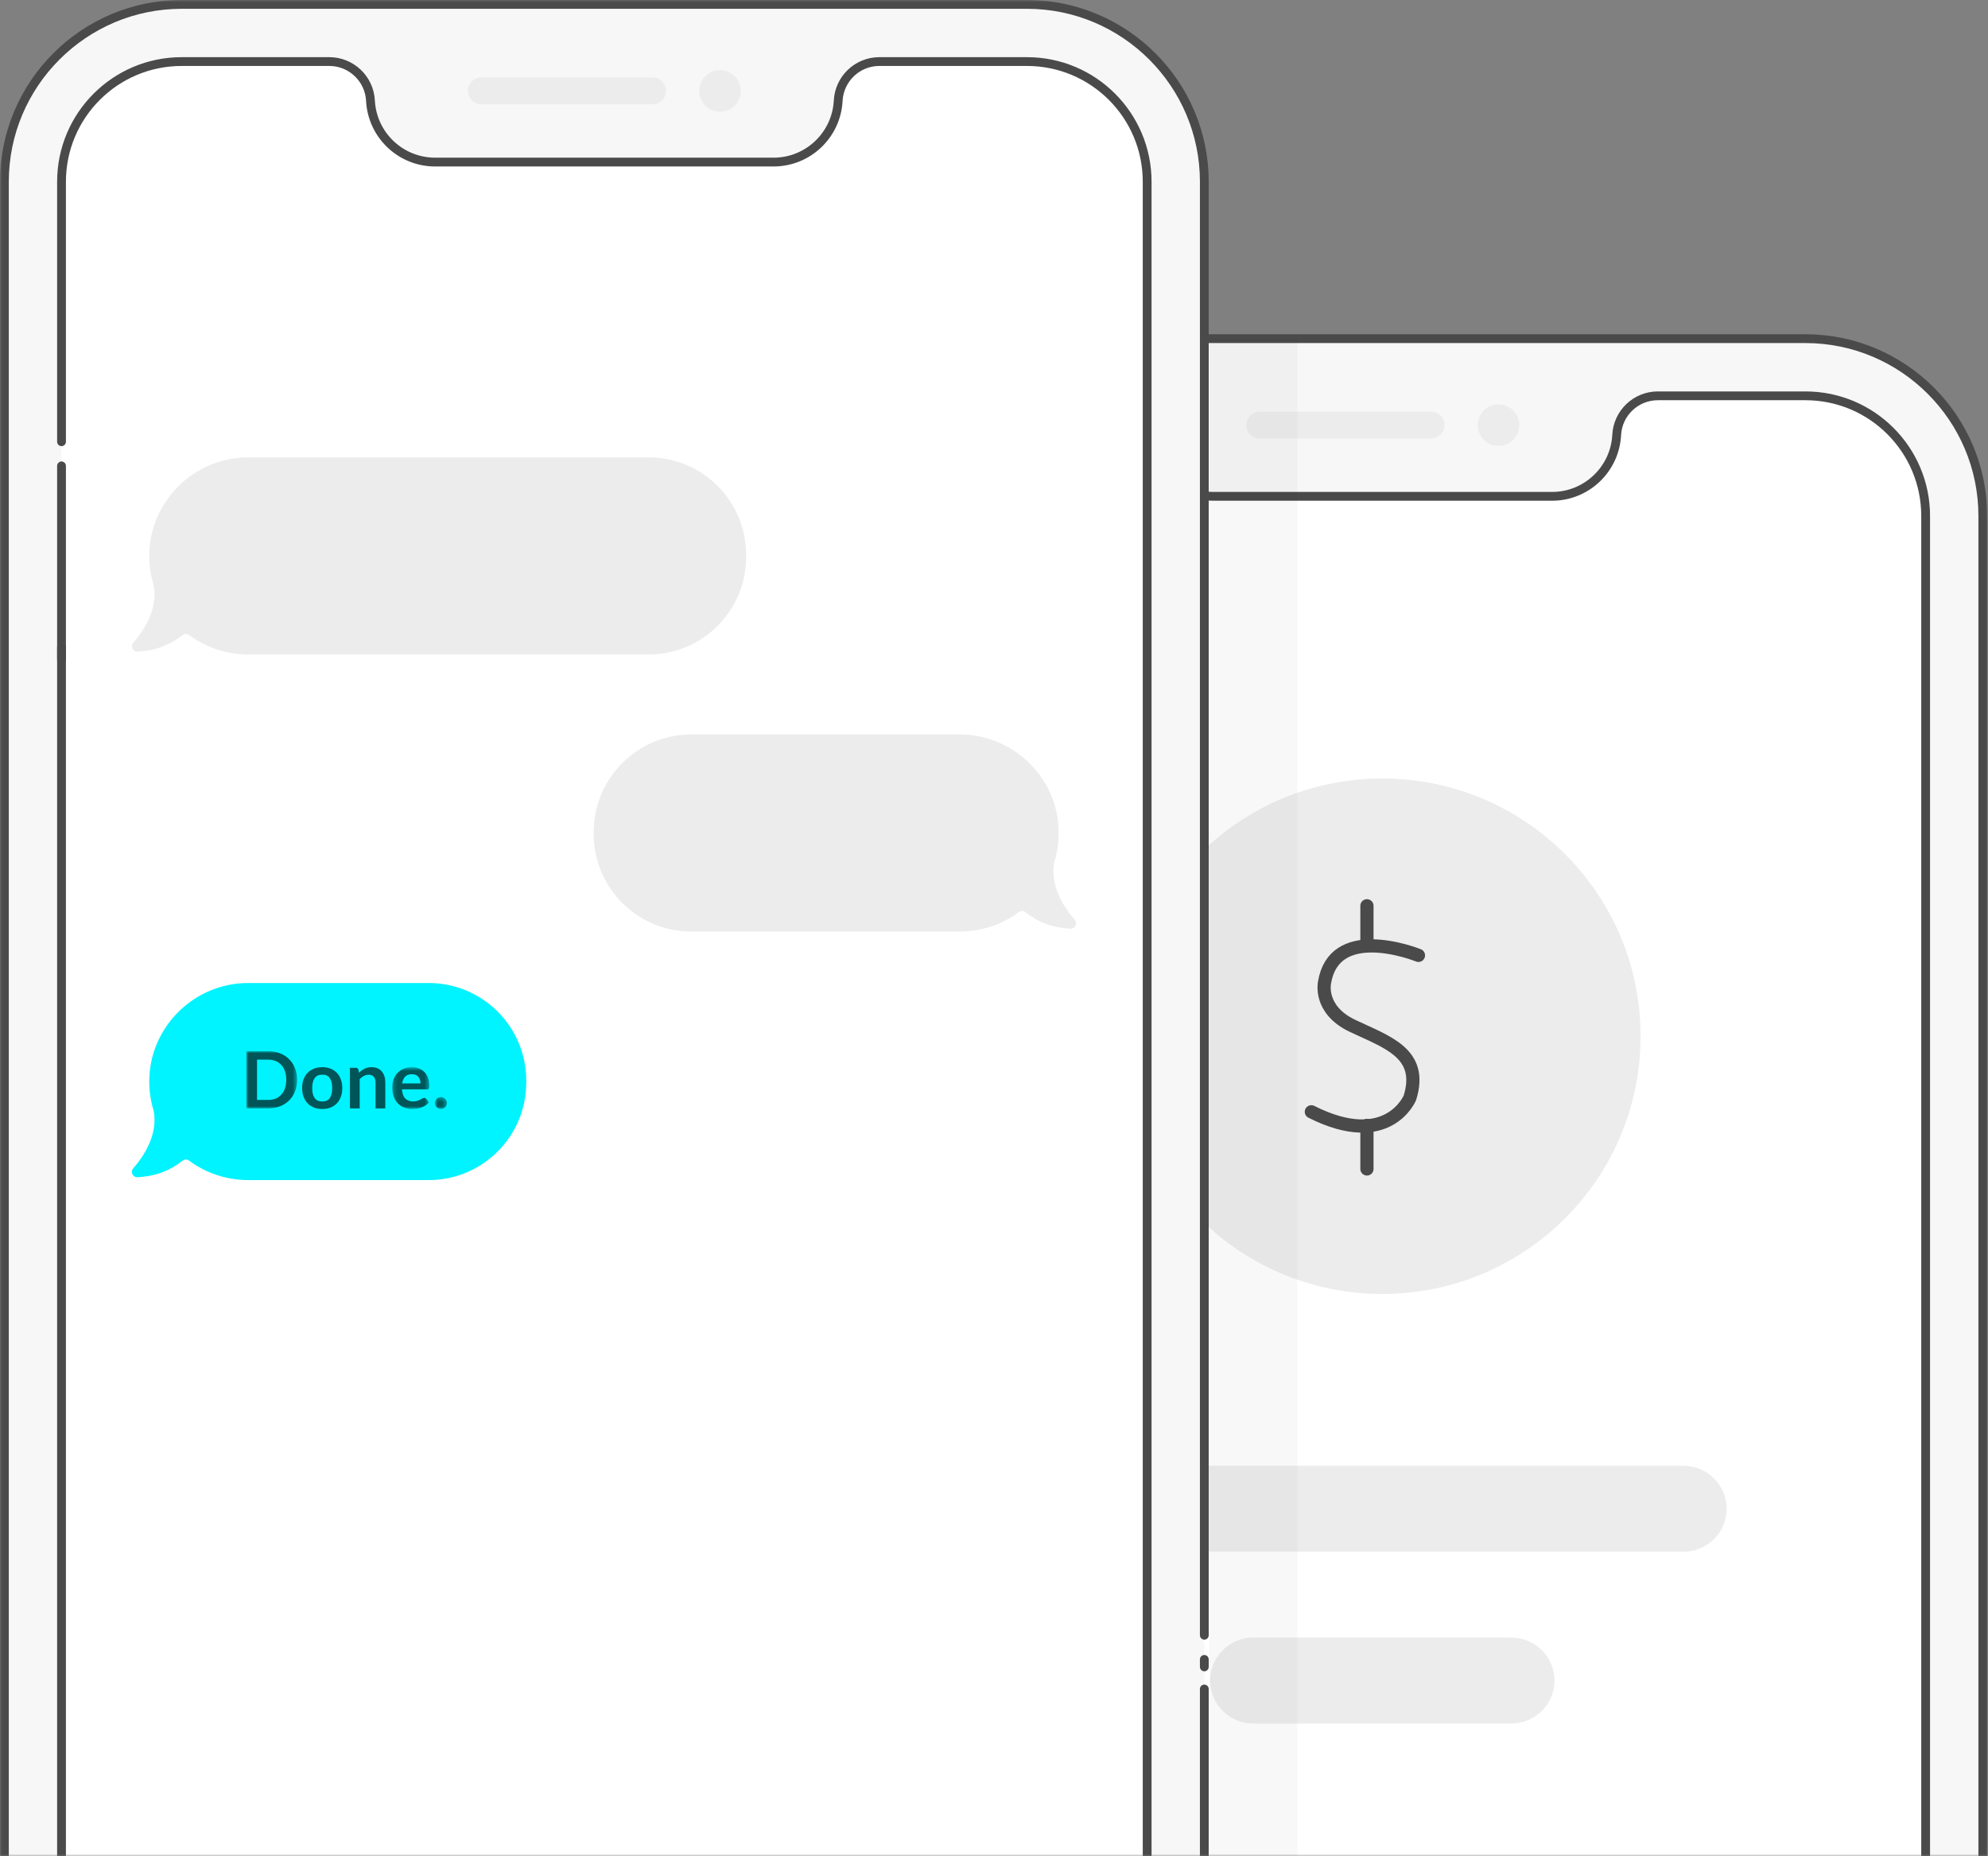 <svg width="452" height="422" viewBox="0 0 452 422" fill="none" xmlns="http://www.w3.org/2000/svg">
<rect x="0" y="0" width="452" height="422" fill="#808080" stroke="none"/>
<mask id="mask0_622_2564" style="mask-type:luminance" maskUnits="userSpaceOnUse" x="0" y="0" width="452" height="422">
<path d="M452 0H0V422H452V0Z" fill="white"/>
</mask>
<g mask="url(#mask0_622_2564)">
<path d="M450.819 460.017V562.24C450.819 584.473 432.731 602.56 410.497 602.56H218.322C196.088 602.56 178 584.473 178 562.24V117.322C178 95.089 196.088 77 218.322 77H410.497C432.731 77 450.819 95.089 450.819 117.322V447.794" fill="#F7F7F7"/>
<path d="M450.819 460.017V562.24C450.819 584.473 432.731 602.56 410.497 602.56H218.322C196.088 602.56 178 584.473 178 562.24V117.322C178 95.089 196.088 77 218.322 77H410.497C432.731 77 450.819 95.089 450.819 117.322V447.794" stroke="#4A4A4A" stroke-width="2" stroke-linecap="round" stroke-linejoin="round"/>
<path d="M190.991 176.427V117.321C190.991 102.228 203.227 89.992 218.321 89.992H251.874C256.872 89.992 260.993 93.914 261.237 98.906C261.654 106.721 268.113 112.845 275.94 112.845H352.879C360.706 112.845 367.165 106.721 367.581 98.906C367.827 93.914 371.947 89.992 376.944 89.992H410.499C425.592 89.992 437.828 102.228 437.828 117.321V562.241C437.828 577.334 425.592 589.569 410.499 589.569H218.321C203.227 589.569 190.991 577.334 190.991 562.241V181.92" fill="white"/>
<path d="M190.987 176.431V117.325C190.987 102.233 203.222 89.996 218.316 89.996H251.869C256.867 89.996 260.988 93.918 261.232 98.91C261.649 106.725 268.108 112.849 275.935 112.849H352.875C360.701 112.849 367.161 106.725 367.576 98.91C367.822 93.918 371.943 89.996 376.94 89.996H410.494C425.588 89.996 437.823 102.233 437.823 117.325V562.246C437.823 577.338 425.588 589.574 410.494 589.574H218.316C203.222 589.574 190.987 577.338 190.987 562.246V181.924" stroke="#4A4A4A" stroke-width="2" stroke-linecap="round" stroke-linejoin="round"/>
<path d="M190.993 225.979V223.123" stroke="#4A4A4A" stroke-width="2" stroke-linecap="round" stroke-linejoin="round"/>
<path d="M325.37 99.71H286.443C284.756 99.71 283.39 98.343 283.39 96.657C283.39 94.972 284.756 93.604 286.443 93.604H325.37C327.056 93.604 328.423 94.972 328.423 96.657C328.423 98.343 327.056 99.71 325.37 99.71Z" fill="#ECECEC"/>
<path d="M340.705 101.381C338.096 101.381 335.981 99.267 335.981 96.657C335.981 94.048 338.096 91.933 340.705 91.933C343.314 91.933 345.429 94.048 345.429 96.657C345.429 99.267 343.314 101.381 340.705 101.381Z" fill="#ECECEC"/>
<path d="M373.007 235.6C373.007 267.964 346.718 294.2 314.29 294.2C281.861 294.2 255.572 267.964 255.572 235.6C255.572 203.236 281.861 177 314.29 177C346.718 177 373.007 203.236 373.007 235.6Z" fill="#ECECEC"/>
<path d="M322.505 217.218C322.505 217.218 317.127 215.031 311.738 215.062C306.984 215.095 302.231 216.859 301.151 223.378C301.151 223.378 299.742 229.538 307.503 233.236C315.263 236.934 323.733 239.407 320.557 249.613C320.557 249.613 315.624 261.595 298.155 252.783" stroke="#4A4A4A" stroke-width="3" stroke-linecap="round" stroke-linejoin="round"/>
<path d="M310.793 205.944V215.062" stroke="#4A4A4A" stroke-width="3" stroke-linecap="round" stroke-linejoin="round"/>
<path d="M310.793 255.879V265.779" stroke="#4A4A4A" stroke-width="3" stroke-linecap="round" stroke-linejoin="round"/>
<path d="M382.793 352.8H245.786C240.404 352.8 236 348.405 236 343.033C236 337.661 240.404 333.266 245.786 333.266H382.793C388.176 333.266 392.579 337.661 392.579 343.033C392.579 348.405 388.176 352.8 382.793 352.8Z" fill="#ECECEC"/>
<path d="M343.648 391.866H284.931C279.549 391.866 275.145 387.471 275.145 382.1C275.145 376.728 279.549 372.333 284.931 372.333H343.648C349.031 372.333 353.434 376.728 353.434 382.1C353.434 387.471 349.031 391.866 343.648 391.866Z" fill="#ECECEC"/>
<path d="M273.819 384.017V486.24C273.819 508.473 255.731 526.56 233.497 526.56H41.322C19.087 526.56 1 508.473 1 486.24V41.322C1 19.089 19.087 1 41.322 1H233.497C255.731 1 273.819 19.089 273.819 41.322V371.794" fill="#F7F7F7"/>
<path d="M273.819 384.017V486.24C273.819 508.473 255.731 526.56 233.497 526.56H41.322C19.087 526.56 1 508.473 1 486.24V41.322C1 19.089 19.087 1 41.322 1H233.497C255.731 1 273.819 19.089 273.819 41.322V371.794" stroke="#4A4A4A" stroke-width="2" stroke-linecap="round" stroke-linejoin="round"/>
<path d="M273.819 377.287V378.99" stroke="#4A4A4A" stroke-width="2" stroke-linecap="round" stroke-linejoin="round"/>
<path d="M13.992 100.427V41.321C13.992 26.229 26.227 13.992 41.321 13.992H74.874C79.872 13.992 83.993 17.914 84.237 22.906C84.654 30.721 91.113 36.845 98.94 36.845H175.879C183.706 36.845 190.165 30.721 190.581 22.906C190.827 17.914 194.947 13.992 199.944 13.992H233.499C248.592 13.992 260.828 26.229 260.828 41.321V486.241C260.828 501.334 248.592 513.569 233.499 513.569H41.321C26.227 513.569 13.992 501.334 13.992 486.241V105.92" fill="white"/>
<path d="M56.394 103.992C53.326 103.992 50.404 104.615 47.746 105.742C39.783 109.086 34.093 116.908 33.939 126.009C33.9 128.342 34.217 130.594 34.841 132.716C34.841 132.716 35.957 136.129 33.818 140.775C32.78 143.028 31.421 144.84 30.303 146.105C29.576 146.927 30.209 148.22 31.306 148.152C32.889 148.053 34.866 147.778 36.702 147.094C39.03 146.227 40.618 145.111 41.465 144.413C41.904 144.051 42.53 144.032 42.987 144.372C45.543 146.27 48.519 147.634 51.748 148.307C52.157 148.392 52.305 148.416 52.452 148.442C53.732 148.672 55.048 148.798 56.394 148.798H147.472C159.721 148.798 169.65 138.868 169.65 126.618V126.172C169.65 113.922 159.721 103.992 147.472 103.992H56.394Z" fill="#ECECEC"/>
<path d="M218.247 166.992C221.316 166.992 224.238 167.615 226.896 168.742C234.858 172.086 240.548 179.908 240.702 189.009C240.742 191.342 240.424 193.594 239.8 195.716C239.8 195.716 238.684 199.129 240.824 203.775C241.861 206.028 243.221 207.84 244.339 209.105C245.066 209.927 244.432 211.22 243.336 211.152C241.753 211.053 239.775 210.778 237.94 210.094C235.611 209.227 234.023 208.111 233.176 207.413C232.737 207.051 232.111 207.032 231.655 207.372C229.099 209.27 226.123 210.634 222.893 211.307C222.485 211.392 222.337 211.416 222.189 211.442C220.909 211.672 219.593 211.798 218.247 211.798H157.169C144.921 211.798 134.991 201.868 134.991 189.618V189.172C134.991 176.922 144.921 166.992 157.169 166.992H218.247Z" fill="#ECECEC"/>
<path d="M56.394 223.502C53.326 223.502 50.404 224.126 47.746 225.253C39.783 228.596 34.093 236.419 33.939 245.519C33.9 247.852 34.217 250.105 34.841 252.227C34.841 252.227 35.957 255.64 33.818 260.286C32.78 262.539 31.421 264.351 30.303 265.615C29.576 266.438 30.209 267.731 31.306 267.663C32.889 267.563 34.866 267.289 36.702 266.605C39.03 265.738 40.618 264.621 41.465 263.924C41.904 263.562 42.53 263.543 42.987 263.883C45.543 265.781 48.519 267.144 51.748 267.818C52.157 267.903 52.305 267.927 52.452 267.953C53.732 268.183 55.048 268.309 56.394 268.309H97.472C109.721 268.309 119.65 258.379 119.65 246.129V245.683C119.65 233.433 109.721 223.502 97.472 223.502H56.394Z" fill="#00F4FF"/>
<path d="M13.987 100.431V41.325C13.987 26.233 26.222 13.996 41.316 13.996H74.869C79.867 13.996 83.988 17.918 84.232 22.91C84.649 30.725 91.108 36.849 98.935 36.849H175.875C183.701 36.849 190.161 30.725 190.576 22.91C190.822 17.918 194.943 13.996 199.94 13.996H233.494C248.588 13.996 260.823 26.233 260.823 41.325V486.246C260.823 501.338 248.588 513.574 233.494 513.574H41.316C26.222 513.574 13.987 501.338 13.987 486.246V105.924" stroke="#4A4A4A" stroke-width="2" stroke-linecap="round" stroke-linejoin="round"/>
<path d="M13.993 149.979V147.123" stroke="#4A4A4A" stroke-width="2" stroke-linecap="round" stroke-linejoin="round"/>
<path d="M148.37 23.71H109.443C107.756 23.71 106.39 22.343 106.39 20.657C106.39 18.972 107.756 17.604 109.443 17.604H148.37C150.056 17.604 151.423 18.972 151.423 20.657C151.423 22.343 150.056 23.71 148.37 23.71Z" fill="#ECECEC"/>
<path d="M163.705 25.381C161.096 25.381 158.981 23.267 158.981 20.657C158.981 18.048 161.096 15.933 163.705 15.933C166.314 15.933 168.429 18.048 168.429 20.657C168.429 23.267 166.314 25.381 163.705 25.381Z" fill="#ECECEC"/>
<path opacity="0.031" d="M275 428H295V77H275V428Z" fill="black"/>
<mask id="mask1_622_2564" style="mask-type:alpha" maskUnits="userSpaceOnUse" x="56" y="239" width="12" height="14">
<path d="M56 239.001H67.556V252.014H56V239.001Z" fill="white"/>
</mask>
<g mask="url(#mask1_622_2564)">
<path d="M65.081 245.507C65.081 244.793 64.984 244.153 64.793 243.585C64.601 243.019 64.328 242.538 63.974 242.146C63.62 241.752 63.189 241.451 62.683 241.24C62.175 241.03 61.603 240.926 60.968 240.926H58.438V250.088H60.968C61.603 250.088 62.175 249.983 62.683 249.773C63.189 249.563 63.62 249.261 63.974 248.868C64.328 248.476 64.601 247.995 64.793 247.428C64.984 246.861 65.081 246.221 65.081 245.507ZM67.556 245.507C67.556 246.461 67.396 247.337 67.079 248.135C66.761 248.933 66.313 249.62 65.737 250.195C65.162 250.772 64.469 251.219 63.659 251.537C62.849 251.855 61.952 252.014 60.968 252.014H56V239H60.968C61.952 239 62.849 239.16 63.659 239.482C64.469 239.802 65.162 240.249 65.737 240.822C66.313 241.396 66.761 242.081 67.079 242.879C67.396 243.677 67.556 244.553 67.556 245.507Z" fill="#005558"/>
</g>
<path d="M73.27 250.439C74.04 250.439 74.608 250.181 74.977 249.666C75.346 249.149 75.531 248.393 75.531 247.397C75.531 246.401 75.346 245.642 74.977 245.121C74.608 244.598 74.04 244.337 73.27 244.337C72.492 244.337 71.915 244.6 71.543 245.125C71.171 245.65 70.986 246.407 70.986 247.397C70.986 248.387 71.171 249.142 71.543 249.661C71.915 250.18 72.492 250.439 73.27 250.439ZM73.27 242.636C73.96 242.636 74.585 242.748 75.147 242.969C75.709 243.191 76.186 243.506 76.584 243.915C76.978 244.322 77.285 244.82 77.501 245.408C77.716 245.997 77.826 246.653 77.826 247.379C77.826 248.111 77.716 248.771 77.501 249.359C77.285 249.947 76.978 250.448 76.584 250.862C76.186 251.276 75.709 251.594 75.147 251.816C74.585 252.038 73.96 252.149 73.27 252.149C72.582 252.149 71.954 252.038 71.389 251.816C70.826 251.594 70.344 251.276 69.945 250.862C69.546 250.448 69.237 249.947 69.019 249.359C68.799 248.771 68.689 248.111 68.689 247.379C68.689 246.653 68.799 245.997 69.019 245.408C69.237 244.82 69.546 244.322 69.945 243.915C70.344 243.506 70.826 243.191 71.389 242.969C71.954 242.748 72.582 242.636 73.27 242.636Z" fill="#005558"/>
<path d="M79.561 252.014V242.78H80.92C81.208 242.78 81.397 242.915 81.487 243.185L81.64 243.914C81.827 243.722 82.023 243.548 82.23 243.392C82.437 243.236 82.656 243.101 82.887 242.987C83.118 242.873 83.365 242.786 83.629 242.726C83.893 242.666 84.181 242.636 84.494 242.636C84.998 242.636 85.444 242.721 85.834 242.893C86.224 243.064 86.549 243.303 86.811 243.613C87.072 243.921 87.27 244.29 87.405 244.719C87.54 245.149 87.607 245.621 87.607 246.137V252.014H85.384V246.137C85.384 245.574 85.253 245.137 84.993 244.827C84.732 244.519 84.34 244.364 83.818 244.364C83.434 244.364 83.075 244.452 82.739 244.625C82.402 244.799 82.084 245.036 81.785 245.336V252.014H79.561Z" fill="#005558"/>
<mask id="mask2_622_2564" style="mask-type:alpha" maskUnits="userSpaceOnUse" x="89" y="242" width="9" height="11">
<path d="M89.174 242.636H97.606V252.149H89.174V242.636Z" fill="white"/>
</mask>
<g mask="url(#mask2_622_2564)">
<path d="M93.655 244.229C93.008 244.229 92.501 244.413 92.134 244.778C91.768 245.144 91.534 245.664 91.432 246.335H95.608C95.608 246.047 95.569 245.776 95.491 245.521C95.414 245.266 95.294 245.042 95.132 244.85C94.969 244.659 94.765 244.506 94.519 244.396C94.273 244.285 93.985 244.229 93.655 244.229ZM93.61 242.636C94.192 242.636 94.728 242.729 95.217 242.916C95.706 243.101 96.128 243.373 96.481 243.73C96.836 244.086 97.111 244.525 97.309 245.043C97.508 245.563 97.606 246.155 97.606 246.821C97.606 246.989 97.598 247.128 97.584 247.24C97.569 247.351 97.542 247.438 97.503 247.5C97.464 247.564 97.412 247.609 97.345 247.635C97.279 247.663 97.195 247.676 97.093 247.676H91.387C91.454 248.625 91.709 249.32 92.152 249.764C92.596 250.208 93.184 250.43 93.917 250.43C94.276 250.43 94.587 250.388 94.848 250.304C95.109 250.22 95.337 250.127 95.532 250.025C95.727 249.923 95.898 249.831 96.045 249.747C96.192 249.663 96.335 249.621 96.472 249.621C96.562 249.621 96.64 249.638 96.707 249.674C96.772 249.71 96.83 249.761 96.878 249.828L97.525 250.637C97.279 250.925 97.004 251.166 96.697 251.362C96.391 251.557 96.072 251.712 95.739 251.83C95.406 251.947 95.067 252.029 94.722 252.078C94.377 252.125 94.043 252.149 93.718 252.149C93.076 252.149 92.479 252.042 91.927 251.83C91.376 251.617 90.895 251.301 90.487 250.884C90.08 250.467 89.759 249.952 89.524 249.336C89.291 248.722 89.174 248.009 89.174 247.199C89.174 246.569 89.275 245.977 89.479 245.421C89.683 244.867 89.976 244.383 90.357 243.973C90.738 243.562 91.203 243.236 91.752 242.997C92.301 242.756 92.921 242.636 93.61 242.636Z" fill="#005558"/>
</g>
<mask id="mask3_622_2564" style="mask-type:alpha" maskUnits="userSpaceOnUse" x="98" y="249" width="4" height="4">
<path d="M98.885 249.431H101.611V252.14H98.885V249.431Z" fill="white"/>
</mask>
<g mask="url(#mask3_622_2564)">
<path d="M98.885 250.79C98.885 250.603 98.919 250.427 98.989 250.259C99.057 250.091 99.153 249.946 99.276 249.827C99.399 249.707 99.544 249.61 99.712 249.539C99.88 249.467 100.061 249.431 100.252 249.431C100.439 249.431 100.615 249.467 100.783 249.539C100.951 249.61 101.095 249.707 101.215 249.827C101.335 249.946 101.432 250.091 101.503 250.259C101.575 250.427 101.612 250.603 101.612 250.79C101.612 250.981 101.575 251.16 101.503 251.325C101.432 251.49 101.335 251.633 101.215 251.753C101.095 251.873 100.951 251.967 100.783 252.036C100.615 252.105 100.439 252.14 100.252 252.14C100.061 252.14 99.88 252.105 99.712 252.036C99.544 251.967 99.399 251.873 99.276 251.753C99.153 251.633 99.057 251.49 98.989 251.325C98.919 251.16 98.885 250.981 98.885 250.79Z" fill="#005558"/>
</g>
</g>
</svg>
